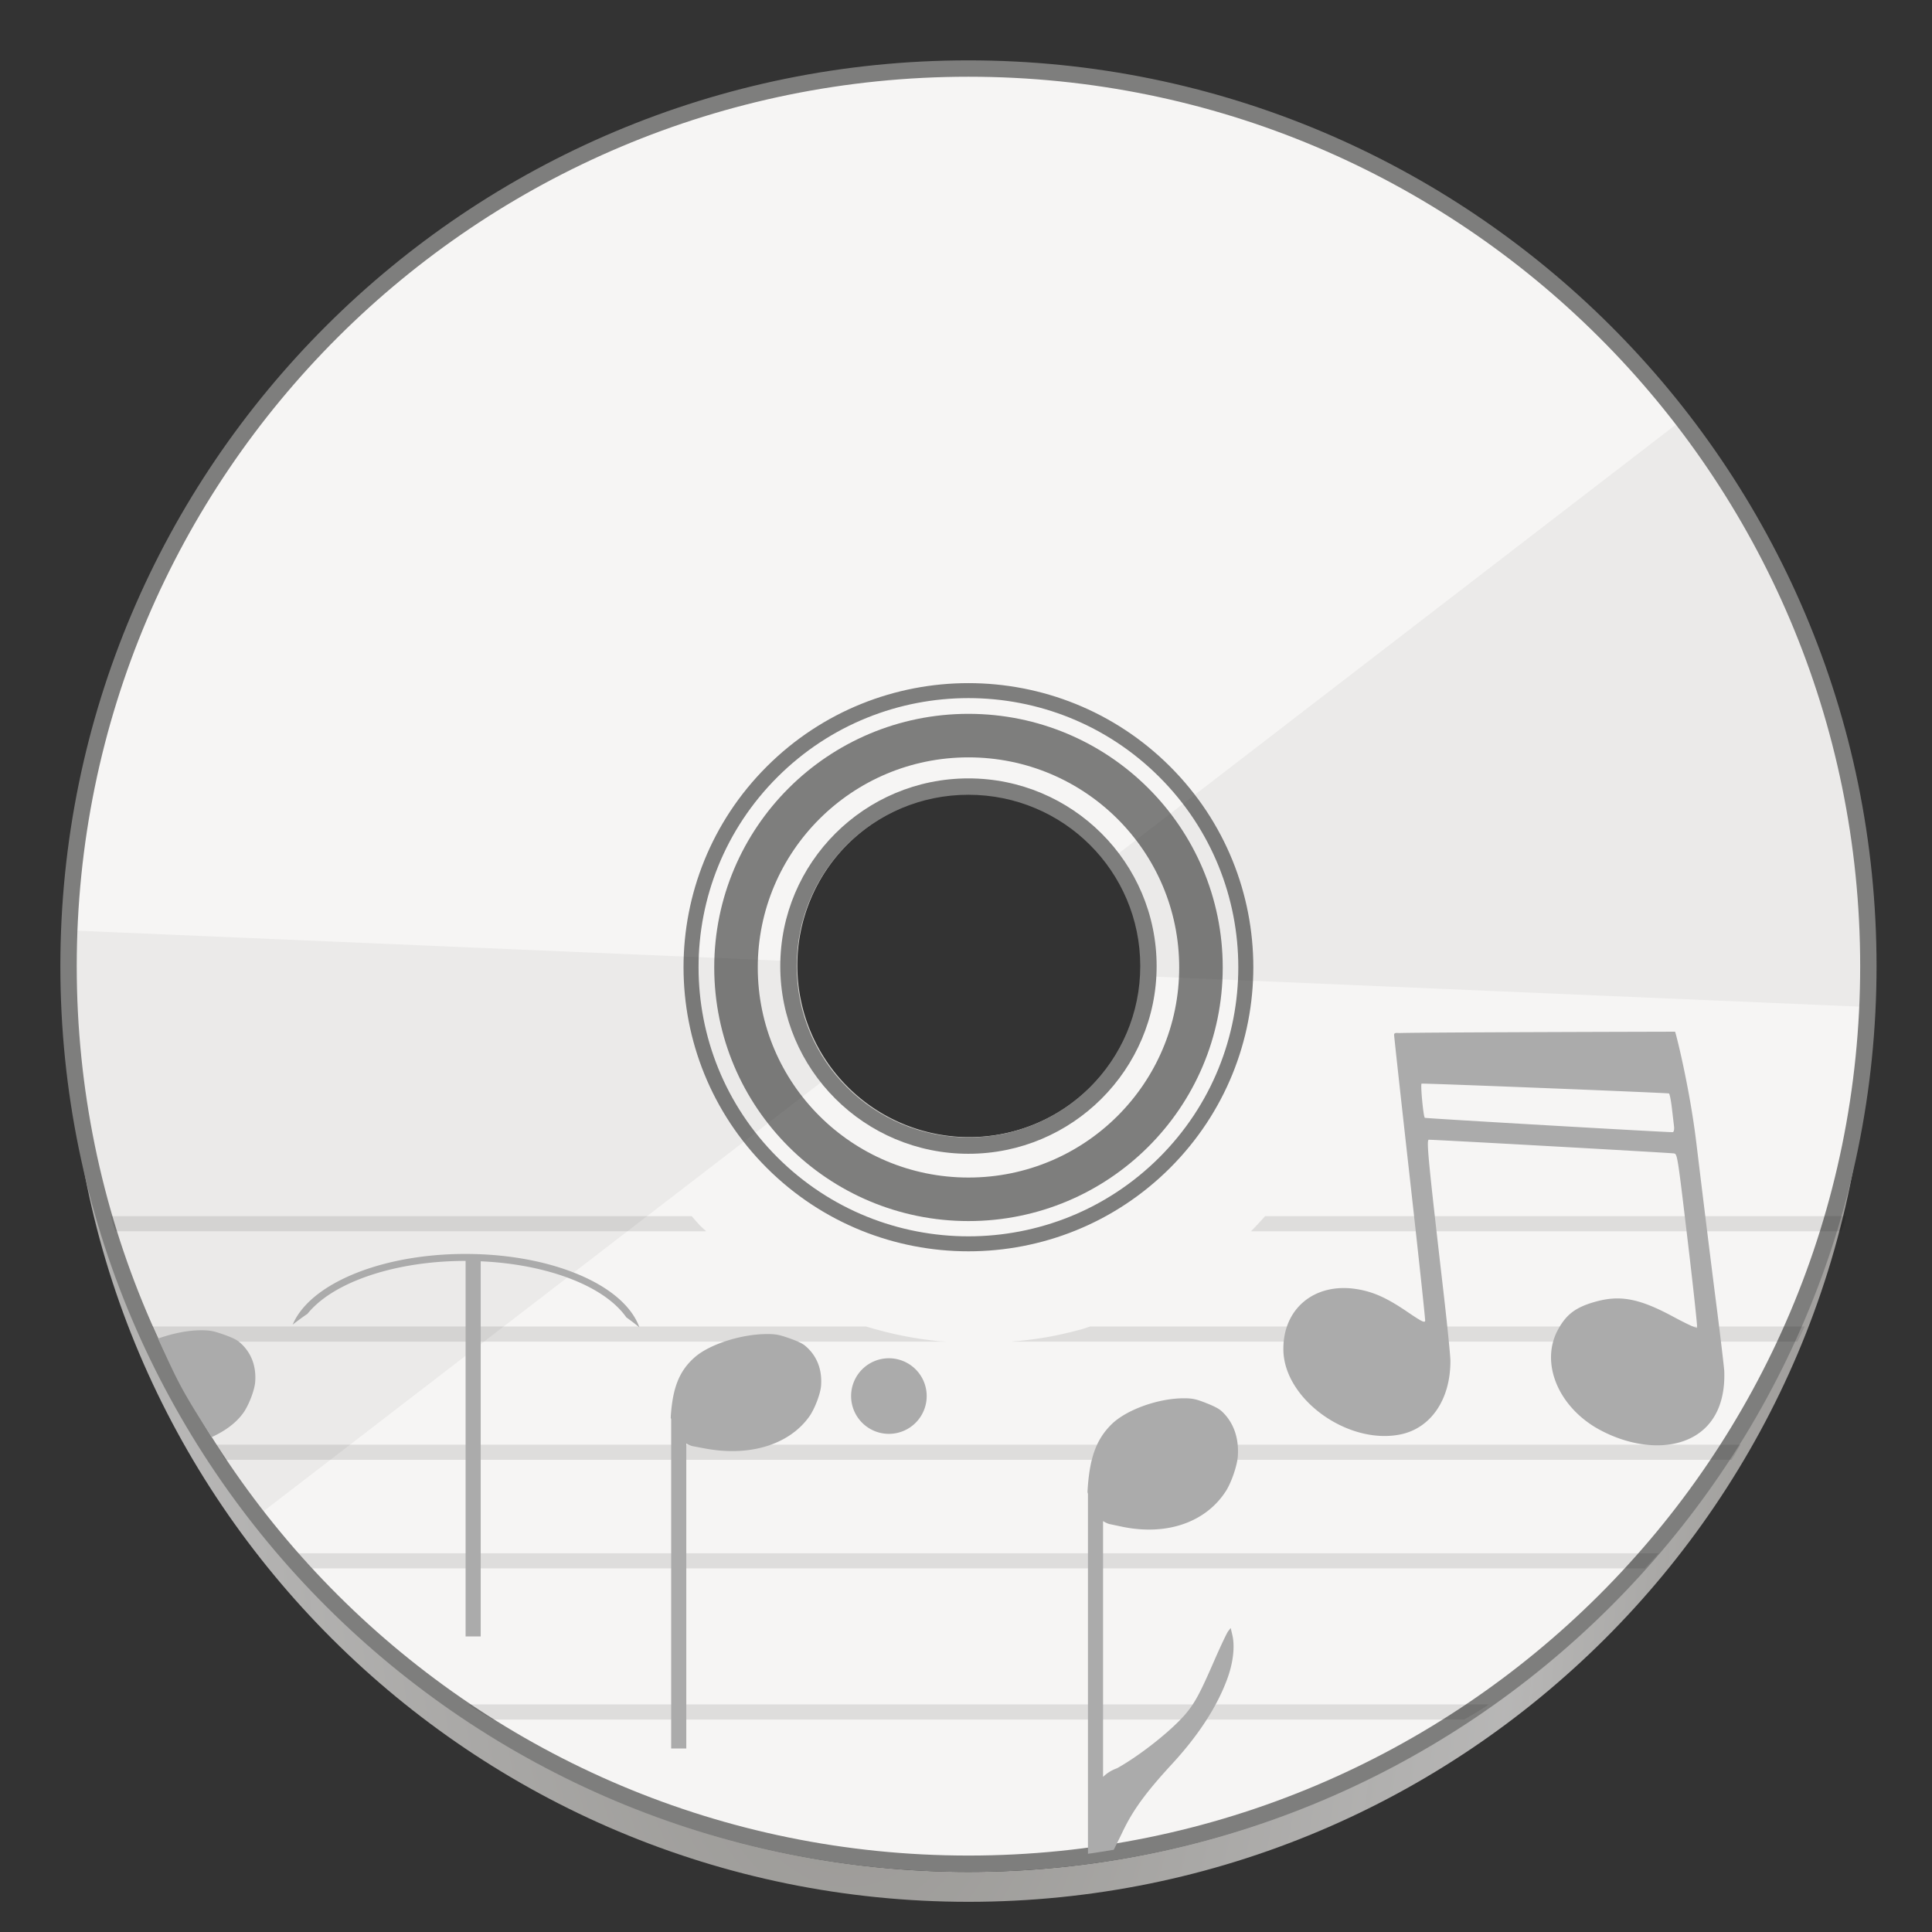 <svg height="128" viewBox="0 0 33.865 33.865" width="128" xmlns="http://www.w3.org/2000/svg" xmlns:xlink="http://www.w3.org/1999/xlink"><rect x="0" y="0" width="33.865" height="33.865" fill="#333333" stroke="none"/><radialGradient id="a" cx="64.224" cy="105.853" gradientTransform="matrix(.263 .001 -.002 .645 -1.79 -44.437)" gradientUnits="userSpaceOnUse" r="60"><stop offset="0" stop-color="#eae9e7"/><stop offset=".208" stop-color="#cac8c4" stop-opacity=".953"/><stop offset=".745" stop-color="#ebeae9" stop-opacity=".972"/><stop offset="1" stop-color="#d5d3cf" stop-opacity=".925"/></radialGradient><path d="m16.976 2.251c-8.156 0-14.723 6.549-14.723 14.684v.524c0 8.135 6.566 14.684 14.723 14.684 8.156 0 14.723-6.549 14.723-14.684v-.524c0-8.135-6.566-14.684-14.723-14.684zm.013 11.663a3.013 3.009 0 0 1 3.013 3.009 3.013 3.009 0 0 1 -3.013 3.009 3.013 3.009 0 0 1 -3.013-3.009 3.013 3.009 0 0 1 3.013-3.009z" fill="#d5d3cf"/><path d="m16.976 1.202a15.774 15.733 0 0 0 -15.774 15.733 15.774 15.733 0 0 0 15.774 15.733 15.774 15.733 0 0 0 15.774-15.733 15.774 15.733 0 0 0 -15.774-15.733zm0 12.586a3.155 3.147 0 0 1 3.155 3.147 3.155 3.147 0 0 1 -3.155 3.147 3.155 3.147 0 0 1 -3.155-3.147 3.155 3.147 0 0 1 3.155-3.147z" fill="#f6f5f4"/><ellipse cx="16.976" cy="16.958" fill="none" opacity=".488" rx="4.075" ry="4.064" stroke="#000" stroke-width=".763"/><circle cx="23.995" cy=".019" fill="none" opacity=".488" r="4.856" stroke="#000" stroke-width=".263" transform="matrix(.708 .706 -.708 .706 0 0)"/><path d="m29.438 7.395-9.932 7.642a3.153 3.145 0 0 1 .628 1.878 3.153 3.145 0 0 1 -.01.198l.013.001 12.602.537a15.774 15.733 0 0 0 .022-.627 15.774 15.733 0 0 0 -.079-1.57 15.774 15.733 0 0 0 -.235-1.555 15.774 15.733 0 0 0 -.39-1.524 15.774 15.733 0 0 0 -.541-1.477 15.774 15.733 0 0 0 -.686-1.416 15.774 15.733 0 0 0 -.824-1.341 15.774 15.733 0 0 0 -.568-.745zm-28.215 8.913a15.774 15.733 0 0 0 -.022.627 15.774 15.733 0 0 0 .079 1.57 15.774 15.733 0 0 0 .235 1.555 15.774 15.733 0 0 0 .39 1.524 15.774 15.733 0 0 0 .541 1.477 15.774 15.733 0 0 0 .686 1.416 15.774 15.733 0 0 0 .824 1.341 15.774 15.733 0 0 0 .568.745l9.977-7.676.014-.011a3.153 3.145 0 0 1 -.689-1.961 3.153 3.145 0 0 1 .003-.07l-.005-0z" fill-opacity=".929" opacity=".05"/><path d="m1.215 17.341c-.006.087-.01.175-.013.262 0 8.689 7.062 15.733 15.774 15.733 8.712 0 15.774-7.044 15.774-15.733-.003-.087-.005-.175-.009-.262-.143 8.583-7.158 15.467-15.765 15.471-8.605-.006-15.617-6.889-15.761-15.471z" fill="url(#a)" opacity=".74"/><path d="m16.975 1.058c-8.789 0-15.917 7.11-15.917 15.877-0 8.767 7.128 15.877 15.917 15.877 8.789 0 15.918-7.11 15.918-15.877-0-8.767-7.129-15.877-15.918-15.877zm0 .287c8.635 0 15.631 6.978 15.631 15.59 0 8.611-6.996 15.59-15.631 15.59-8.635-0-15.63-6.978-15.63-15.59 0-8.611 6.995-15.59 15.63-15.59zm0 12.299c-1.82 0-3.298 1.475-3.298 3.29 0 1.816 1.478 3.29 3.298 3.29 1.82-0 3.299-1.475 3.299-3.29-0-1.816-1.479-3.29-3.299-3.29zm0 .287c1.665 0 3.012 1.343 3.012 3.003-0 1.66-1.347 3.003-3.012 3.003-1.665-0-3.011-1.343-3.011-3.003 0-1.66 1.346-3.003 3.011-3.003z" fill="#7e7e7d"/><g enable-background="new" transform="matrix(.265 0 0 .265 .211 .064)"><path d="m121.01 81.201c.045-.143.108-.277.152-.42.059-.189.092-.39.148-.58h-38.426a25.682 25.682 0 0 1 -.932 1z" opacity=".1"/><path d="m6.537 80.201c.057.19.09.391.148.58.044.143.107.277.152.42h39.076a25.682 25.682 0 0 1 -.414-.385 25.682 25.682 0 0 1 -.541-.615z" opacity=".1"/><path d="m118.094 88.5c.158-.335.327-.662.479-1h-47.268a25.682 25.682 0 0 1 -.512.17 25.682 25.682 0 0 1 -2.504.562 25.682 25.682 0 0 1 -2.211.268z" opacity=".1"/><path d="m9.275 87.5c.152.338.321.665.479 1h52.072a25.682 25.682 0 0 1 -.467-.023 25.682 25.682 0 0 1 -2.537-.383 25.682 25.682 0 0 1 -2.328-.594z" opacity=".1"/><path d="m30.188 112.5c.065.044.123.097.188.141.457.308.95.564 1.416.859h64.266c.466-.296.959-.551 1.416-.859.065-.044.123-.097.188-.141z" opacity=".1"/><path d="m18.938 102.5c.298.338.603.669.908 1h88.156c.305-.331.611-.662.908-1z" opacity=".1"/><path d="m13.508 95.318c.21.328.389.677.605 1h99.621c.217-.323.395-.672.605-1z" opacity=".1"/><path d="m110 68s-16.848.039-18.262.09c-.239-.022-.317.004-.322.109-.004.076.463 4.316 1.035 9.422.573 5.106 1.031 9.377 1.02 9.49-.017.17-.223.07-1.168-.574-1.364-.929-2.252-1.33-3.344-1.508-2.812-.458-4.924 1.302-4.865 4.055.069 3.231 4.245 6.243 7.713 5.561 2.035-.401 3.343-2.313 3.334-4.877-.001-.331-.213-2.437-.473-4.682-.992-8.587-1.121-9.92-.957-9.939.16-.019 15.793.853 16.207.904.234.029.241.079.914 5.732.373 3.136.655 5.746.627 5.799-.028.053-.72-.266-1.539-.709-2.293-1.241-3.576-1.482-5.268-.99-1.236.359-1.842.82-2.387 1.811-1.161 2.11-.098 4.916 2.449 6.467 3.795 2.238 8.739 1.528 8.541-3.73-.056-.616-.314-2.76-.572-4.764-.258-2.004-.832-6.654-1.277-10.334-.445-3.68-1.365-7.309-1.406-7.332zm-16.762 3.436c.202-.031 16.277.608 16.359.65.047.024.133.45.191.945.058.495.124 1.055.146 1.244.022.189-.015.357-.084.371-.136.028-16.332-.909-16.4-.949-.098-.057-.304-2.248-.213-2.262zm-63.238 11.264c-3.198 0-6.096.644-8.213 1.699-1.572.783-2.729 1.805-3.223 2.977a17.204 15.293 0 0 1 .977-.715c.555-.688 1.384-1.32 2.451-1.852 2.034-1.014 4.871-1.648 8.008-1.648v24.84h1v-24.814c2.736.119 5.193.719 7.008 1.623 1.187.592 2.079 1.306 2.625 2.086a17.204 15.293 0 0 1 .863.66c-.447-1.246-1.633-2.334-3.283-3.156-2.117-1.055-5.015-1.699-8.213-1.699zm-17.434 5.049c-.936-.011-1.967.218-2.91.549.507 1.086.986 2.187 1.555 3.236.612 1.129 1.311 2.2 1.992 3.283.838-.385 1.583-.89 2.098-1.607.355-.495.738-1.491.781-2.029.088-1.101-.288-2.033-1.082-2.68-.173-.141-.499-.293-1.023-.477-.646-.226-.871-.269-1.41-.275zm37.434.252c-1.694-.02-3.851.663-4.84 1.531-1.028.903-1.475 2.025-1.592 3.996.009.041.022.069.031.107v21.777h1v-20.172c.22.126.4.172.4.172.088.016.454.084.812.152 2.963.563 5.58-.233 6.92-2.104.355-.495.738-1.491.781-2.029.088-1.101-.287-2.033-1.08-2.68h-.002c-.173-.141-.497-.291-1.021-.475-.646-.226-.871-.271-1.41-.277zm8 1.6a2.5 2.5 0 0 0 -2.5 2.5 2.5 2.5 0 0 0 2.5 2.5 2.5 2.5 0 0 0 2.5-2.5 2.5 2.5 0 0 0 -2.5-2.5zm19.568 2.648c-1.694-.022-3.851.745-4.84 1.719-1.028 1.013-1.475 2.271-1.592 4.482.009.045.022.078.031.121v23.803c.574-.069 1.136-.175 1.705-.26.203-.408.43-.863.58-1.178.687-1.444 1.54-2.614 3.285-4.508 1.76-1.91 2.986-3.806 3.66-5.664.376-1.036.497-2.104.322-2.848l-.111-.473-.164.209c-.09.114-.511 1.004-.936 1.979-.923 2.119-1.261 2.749-1.855 3.463-.903 1.084-3.021 2.769-4.561 3.625-.386.138-.685.337-.926.574v-16.922c.22.141.4.191.4.191.088.018.454.096.812.172 2.963.631 5.58-.261 6.92-2.359.355-.555.738-1.673.781-2.277.088-1.235-.287-2.28-1.08-3.006h-.002c-.173-.159-.497-.328-1.021-.533-.646-.253-.871-.304-1.41-.311z" fill="#ababab"/></g></svg>